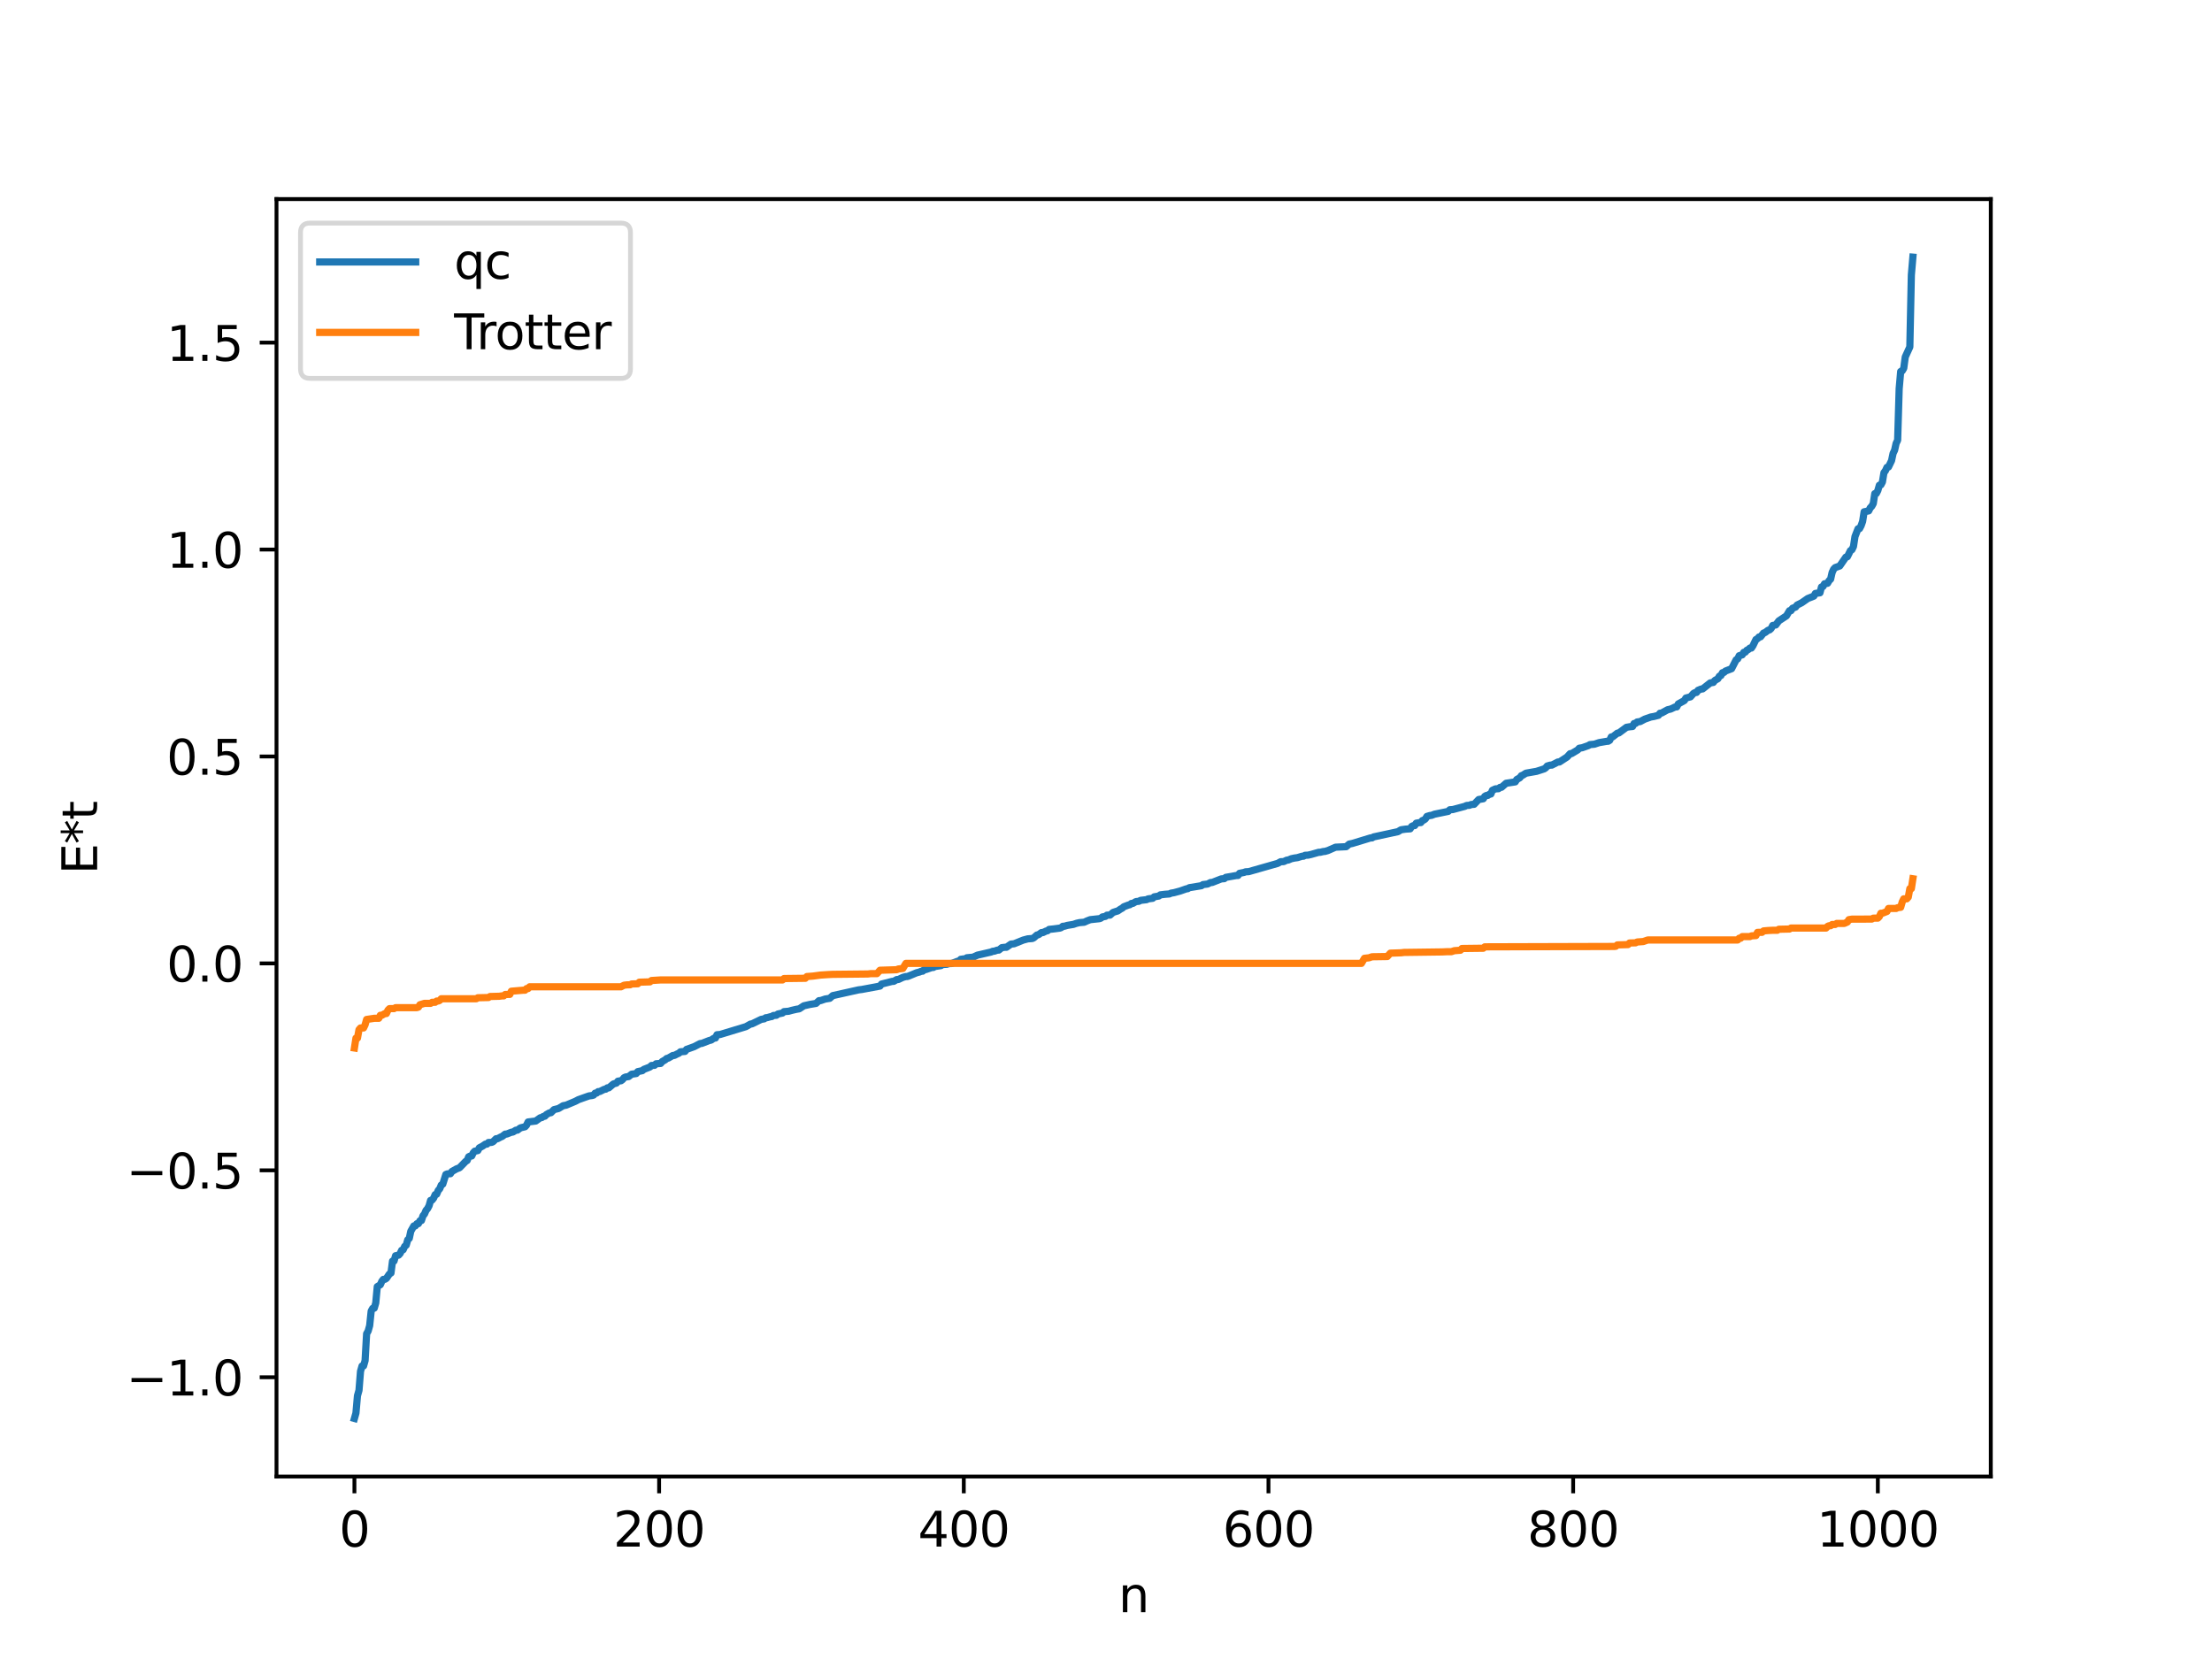 <?xml version="1.0" encoding="utf-8" standalone="no"?>
<!DOCTYPE svg PUBLIC "-//W3C//DTD SVG 1.1//EN"
  "http://www.w3.org/Graphics/SVG/1.1/DTD/svg11.dtd">
<svg xmlns:xlink="http://www.w3.org/1999/xlink" width="460.8pt" height="345.6pt" viewBox="0 0 460.8 345.6" xmlns="http://www.w3.org/2000/svg" version="1.1">
 <defs>
  <style type="text/css">*{stroke-linejoin: round; stroke-linecap: butt}</style>
 </defs>
 <g id="figure_1">
  <g id="patch_1">
   <path d="M 0 345.6 
L 460.8 345.6 
L 460.8 0 
L 0 0 
z
" style="fill: #ffffff"/>
  </g>
  <g id="axes_1">
   <g id="patch_2">
    <path d="M 57.6 307.584 
L 414.72 307.584 
L 414.72 41.472 
L 57.6 41.472 
z
" style="fill: #ffffff"/>
   </g>
   <g id="matplotlib.axis_1">
    <g id="xtick_1">
     <g id="line2d_1">
      <defs>
       <path id="m528aa2585f" d="M 0 0 
L 0 3.5 
" style="stroke: #000000; stroke-width: 0.8"/>
      </defs>
      <g>
       <use xlink:href="#m528aa2585f" x="73.833" y="307.584" style="stroke: #000000; stroke-width: 0.8"/>
      </g>
     </g>
     <g id="text_1">
      <!-- 0 -->
      <g transform="translate(70.651 322.182) scale(0.1 -0.1)">
       <defs>
        <path id="DejaVuSans-30" d="M 2034 4250 
Q 1547 4250 1301 3770 
Q 1056 3291 1056 2328 
Q 1056 1369 1301 889 
Q 1547 409 2034 409 
Q 2525 409 2770 889 
Q 3016 1369 3016 2328 
Q 3016 3291 2770 3770 
Q 2525 4250 2034 4250 
z
M 2034 4750 
Q 2819 4750 3233 4129 
Q 3647 3509 3647 2328 
Q 3647 1150 3233 529 
Q 2819 -91 2034 -91 
Q 1250 -91 836 529 
Q 422 1150 422 2328 
Q 422 3509 836 4129 
Q 1250 4750 2034 4750 
z
" transform="scale(0.016)"/>
       </defs>
       <use xlink:href="#DejaVuSans-30"/>
      </g>
     </g>
    </g>
    <g id="xtick_2">
     <g id="line2d_2">
      <g>
       <use xlink:href="#m528aa2585f" x="137.304" y="307.584" style="stroke: #000000; stroke-width: 0.8"/>
      </g>
     </g>
     <g id="text_2">
      <!-- 200 -->
      <g transform="translate(127.76 322.182) scale(0.1 -0.1)">
       <defs>
        <path id="DejaVuSans-32" d="M 1228 531 
L 3431 531 
L 3431 0 
L 469 0 
L 469 531 
Q 828 903 1448 1529 
Q 2069 2156 2228 2338 
Q 2531 2678 2651 2914 
Q 2772 3150 2772 3378 
Q 2772 3750 2511 3984 
Q 2250 4219 1831 4219 
Q 1534 4219 1204 4116 
Q 875 4013 500 3803 
L 500 4441 
Q 881 4594 1212 4672 
Q 1544 4750 1819 4750 
Q 2544 4750 2975 4387 
Q 3406 4025 3406 3419 
Q 3406 3131 3298 2873 
Q 3191 2616 2906 2266 
Q 2828 2175 2409 1742 
Q 1991 1309 1228 531 
z
" transform="scale(0.016)"/>
       </defs>
       <use xlink:href="#DejaVuSans-32"/>
       <use xlink:href="#DejaVuSans-30" x="63.623"/>
       <use xlink:href="#DejaVuSans-30" x="127.246"/>
      </g>
     </g>
    </g>
    <g id="xtick_3">
     <g id="line2d_3">
      <g>
       <use xlink:href="#m528aa2585f" x="200.775" y="307.584" style="stroke: #000000; stroke-width: 0.8"/>
      </g>
     </g>
     <g id="text_3">
      <!-- 400 -->
      <g transform="translate(191.231 322.182) scale(0.1 -0.1)">
       <defs>
        <path id="DejaVuSans-34" d="M 2419 4116 
L 825 1625 
L 2419 1625 
L 2419 4116 
z
M 2253 4666 
L 3047 4666 
L 3047 1625 
L 3713 1625 
L 3713 1100 
L 3047 1100 
L 3047 0 
L 2419 0 
L 2419 1100 
L 313 1100 
L 313 1709 
L 2253 4666 
z
" transform="scale(0.016)"/>
       </defs>
       <use xlink:href="#DejaVuSans-34"/>
       <use xlink:href="#DejaVuSans-30" x="63.623"/>
       <use xlink:href="#DejaVuSans-30" x="127.246"/>
      </g>
     </g>
    </g>
    <g id="xtick_4">
     <g id="line2d_4">
      <g>
       <use xlink:href="#m528aa2585f" x="264.246" y="307.584" style="stroke: #000000; stroke-width: 0.8"/>
      </g>
     </g>
     <g id="text_4">
      <!-- 600 -->
      <g transform="translate(254.702 322.182) scale(0.1 -0.1)">
       <defs>
        <path id="DejaVuSans-36" d="M 2113 2584 
Q 1688 2584 1439 2293 
Q 1191 2003 1191 1497 
Q 1191 994 1439 701 
Q 1688 409 2113 409 
Q 2538 409 2786 701 
Q 3034 994 3034 1497 
Q 3034 2003 2786 2293 
Q 2538 2584 2113 2584 
z
M 3366 4563 
L 3366 3988 
Q 3128 4100 2886 4159 
Q 2644 4219 2406 4219 
Q 1781 4219 1451 3797 
Q 1122 3375 1075 2522 
Q 1259 2794 1537 2939 
Q 1816 3084 2150 3084 
Q 2853 3084 3261 2657 
Q 3669 2231 3669 1497 
Q 3669 778 3244 343 
Q 2819 -91 2113 -91 
Q 1303 -91 875 529 
Q 447 1150 447 2328 
Q 447 3434 972 4092 
Q 1497 4750 2381 4750 
Q 2619 4750 2861 4703 
Q 3103 4656 3366 4563 
z
" transform="scale(0.016)"/>
       </defs>
       <use xlink:href="#DejaVuSans-36"/>
       <use xlink:href="#DejaVuSans-30" x="63.623"/>
       <use xlink:href="#DejaVuSans-30" x="127.246"/>
      </g>
     </g>
    </g>
    <g id="xtick_5">
     <g id="line2d_5">
      <g>
       <use xlink:href="#m528aa2585f" x="327.717" y="307.584" style="stroke: #000000; stroke-width: 0.8"/>
      </g>
     </g>
     <g id="text_5">
      <!-- 800 -->
      <g transform="translate(318.173 322.182) scale(0.1 -0.1)">
       <defs>
        <path id="DejaVuSans-38" d="M 2034 2216 
Q 1584 2216 1326 1975 
Q 1069 1734 1069 1313 
Q 1069 891 1326 650 
Q 1584 409 2034 409 
Q 2484 409 2743 651 
Q 3003 894 3003 1313 
Q 3003 1734 2745 1975 
Q 2488 2216 2034 2216 
z
M 1403 2484 
Q 997 2584 770 2862 
Q 544 3141 544 3541 
Q 544 4100 942 4425 
Q 1341 4750 2034 4750 
Q 2731 4750 3128 4425 
Q 3525 4100 3525 3541 
Q 3525 3141 3298 2862 
Q 3072 2584 2669 2484 
Q 3125 2378 3379 2068 
Q 3634 1759 3634 1313 
Q 3634 634 3220 271 
Q 2806 -91 2034 -91 
Q 1263 -91 848 271 
Q 434 634 434 1313 
Q 434 1759 690 2068 
Q 947 2378 1403 2484 
z
M 1172 3481 
Q 1172 3119 1398 2916 
Q 1625 2713 2034 2713 
Q 2441 2713 2670 2916 
Q 2900 3119 2900 3481 
Q 2900 3844 2670 4047 
Q 2441 4250 2034 4250 
Q 1625 4250 1398 4047 
Q 1172 3844 1172 3481 
z
" transform="scale(0.016)"/>
       </defs>
       <use xlink:href="#DejaVuSans-38"/>
       <use xlink:href="#DejaVuSans-30" x="63.623"/>
       <use xlink:href="#DejaVuSans-30" x="127.246"/>
      </g>
     </g>
    </g>
    <g id="xtick_6">
     <g id="line2d_6">
      <g>
       <use xlink:href="#m528aa2585f" x="391.188" y="307.584" style="stroke: #000000; stroke-width: 0.8"/>
      </g>
     </g>
     <g id="text_6">
      <!-- 1000 -->
      <g transform="translate(378.463 322.182) scale(0.1 -0.1)">
       <defs>
        <path id="DejaVuSans-31" d="M 794 531 
L 1825 531 
L 1825 4091 
L 703 3866 
L 703 4441 
L 1819 4666 
L 2450 4666 
L 2450 531 
L 3481 531 
L 3481 0 
L 794 0 
L 794 531 
z
" transform="scale(0.016)"/>
       </defs>
       <use xlink:href="#DejaVuSans-31"/>
       <use xlink:href="#DejaVuSans-30" x="63.623"/>
       <use xlink:href="#DejaVuSans-30" x="127.246"/>
       <use xlink:href="#DejaVuSans-30" x="190.869"/>
      </g>
     </g>
    </g>
    <g id="text_7">
     <!-- n -->
     <g transform="translate(232.991 335.861) scale(0.1 -0.1)">
      <defs>
       <path id="DejaVuSans-6e" d="M 3513 2113 
L 3513 0 
L 2938 0 
L 2938 2094 
Q 2938 2591 2744 2837 
Q 2550 3084 2163 3084 
Q 1697 3084 1428 2787 
Q 1159 2491 1159 1978 
L 1159 0 
L 581 0 
L 581 3500 
L 1159 3500 
L 1159 2956 
Q 1366 3272 1645 3428 
Q 1925 3584 2291 3584 
Q 2894 3584 3203 3211 
Q 3513 2838 3513 2113 
z
" transform="scale(0.016)"/>
      </defs>
      <use xlink:href="#DejaVuSans-6e"/>
     </g>
    </g>
   </g>
   <g id="matplotlib.axis_2">
    <g id="ytick_1">
     <g id="line2d_7">
      <defs>
       <path id="m2896df80f0" d="M 0 0 
L -3.5 0 
" style="stroke: #000000; stroke-width: 0.8"/>
      </defs>
      <g>
       <use xlink:href="#m2896df80f0" x="57.6" y="286.905" style="stroke: #000000; stroke-width: 0.8"/>
      </g>
     </g>
     <g id="text_8">
      <!-- −1.0 -->
      <g transform="translate(26.317 290.704) scale(0.1 -0.1)">
       <defs>
        <path id="DejaVuSans-2212" d="M 678 2272 
L 4684 2272 
L 4684 1741 
L 678 1741 
L 678 2272 
z
" transform="scale(0.016)"/>
        <path id="DejaVuSans-2e" d="M 684 794 
L 1344 794 
L 1344 0 
L 684 0 
L 684 794 
z
" transform="scale(0.016)"/>
       </defs>
       <use xlink:href="#DejaVuSans-2212"/>
       <use xlink:href="#DejaVuSans-31" x="83.789"/>
       <use xlink:href="#DejaVuSans-2e" x="147.412"/>
       <use xlink:href="#DejaVuSans-30" x="179.199"/>
      </g>
     </g>
    </g>
    <g id="ytick_2">
     <g id="line2d_8">
      <g>
       <use xlink:href="#m2896df80f0" x="57.6" y="243.798" style="stroke: #000000; stroke-width: 0.8"/>
      </g>
     </g>
     <g id="text_9">
      <!-- −0.5 -->
      <g transform="translate(26.317 247.597) scale(0.1 -0.1)">
       <defs>
        <path id="DejaVuSans-35" d="M 691 4666 
L 3169 4666 
L 3169 4134 
L 1269 4134 
L 1269 2991 
Q 1406 3038 1543 3061 
Q 1681 3084 1819 3084 
Q 2600 3084 3056 2656 
Q 3513 2228 3513 1497 
Q 3513 744 3044 326 
Q 2575 -91 1722 -91 
Q 1428 -91 1123 -41 
Q 819 9 494 109 
L 494 744 
Q 775 591 1075 516 
Q 1375 441 1709 441 
Q 2250 441 2565 725 
Q 2881 1009 2881 1497 
Q 2881 1984 2565 2268 
Q 2250 2553 1709 2553 
Q 1456 2553 1204 2497 
Q 953 2441 691 2322 
L 691 4666 
z
" transform="scale(0.016)"/>
       </defs>
       <use xlink:href="#DejaVuSans-2212"/>
       <use xlink:href="#DejaVuSans-30" x="83.789"/>
       <use xlink:href="#DejaVuSans-2e" x="147.412"/>
       <use xlink:href="#DejaVuSans-35" x="179.199"/>
      </g>
     </g>
    </g>
    <g id="ytick_3">
     <g id="line2d_9">
      <g>
       <use xlink:href="#m2896df80f0" x="57.6" y="200.692" style="stroke: #000000; stroke-width: 0.8"/>
      </g>
     </g>
     <g id="text_10">
      <!-- 0.0 -->
      <g transform="translate(34.697 204.491) scale(0.1 -0.1)">
       <use xlink:href="#DejaVuSans-30"/>
       <use xlink:href="#DejaVuSans-2e" x="63.623"/>
       <use xlink:href="#DejaVuSans-30" x="95.41"/>
      </g>
     </g>
    </g>
    <g id="ytick_4">
     <g id="line2d_10">
      <g>
       <use xlink:href="#m2896df80f0" x="57.6" y="157.585" style="stroke: #000000; stroke-width: 0.8"/>
      </g>
     </g>
     <g id="text_11">
      <!-- 0.5 -->
      <g transform="translate(34.697 161.385) scale(0.1 -0.1)">
       <use xlink:href="#DejaVuSans-30"/>
       <use xlink:href="#DejaVuSans-2e" x="63.623"/>
       <use xlink:href="#DejaVuSans-35" x="95.41"/>
      </g>
     </g>
    </g>
    <g id="ytick_5">
     <g id="line2d_11">
      <g>
       <use xlink:href="#m2896df80f0" x="57.6" y="114.479" style="stroke: #000000; stroke-width: 0.8"/>
      </g>
     </g>
     <g id="text_12">
      <!-- 1.0 -->
      <g transform="translate(34.697 118.278) scale(0.1 -0.1)">
       <use xlink:href="#DejaVuSans-31"/>
       <use xlink:href="#DejaVuSans-2e" x="63.623"/>
       <use xlink:href="#DejaVuSans-30" x="95.41"/>
      </g>
     </g>
    </g>
    <g id="ytick_6">
     <g id="line2d_12">
      <g>
       <use xlink:href="#m2896df80f0" x="57.6" y="71.372" style="stroke: #000000; stroke-width: 0.8"/>
      </g>
     </g>
     <g id="text_13">
      <!-- 1.5 -->
      <g transform="translate(34.697 75.172) scale(0.1 -0.1)">
       <use xlink:href="#DejaVuSans-31"/>
       <use xlink:href="#DejaVuSans-2e" x="63.623"/>
       <use xlink:href="#DejaVuSans-35" x="95.41"/>
      </g>
     </g>
    </g>
    <g id="text_14">
     <!-- E*t -->
     <g transform="translate(20.238 182.148) rotate(-90) scale(0.1 -0.1)">
      <defs>
       <path id="DejaVuSans-45" d="M 628 4666 
L 3578 4666 
L 3578 4134 
L 1259 4134 
L 1259 2753 
L 3481 2753 
L 3481 2222 
L 1259 2222 
L 1259 531 
L 3634 531 
L 3634 0 
L 628 0 
L 628 4666 
z
" transform="scale(0.016)"/>
       <path id="DejaVuSans-2a" d="M 3009 3897 
L 1888 3291 
L 3009 2681 
L 2828 2375 
L 1778 3009 
L 1778 1831 
L 1422 1831 
L 1422 3009 
L 372 2375 
L 191 2681 
L 1313 3291 
L 191 3897 
L 372 4206 
L 1422 3572 
L 1422 4750 
L 1778 4750 
L 1778 3572 
L 2828 4206 
L 3009 3897 
z
" transform="scale(0.016)"/>
       <path id="DejaVuSans-74" d="M 1172 4494 
L 1172 3500 
L 2356 3500 
L 2356 3053 
L 1172 3053 
L 1172 1153 
Q 1172 725 1289 603 
Q 1406 481 1766 481 
L 2356 481 
L 2356 0 
L 1766 0 
Q 1100 0 847 248 
Q 594 497 594 1153 
L 594 3053 
L 172 3053 
L 172 3500 
L 594 3500 
L 594 4494 
L 1172 4494 
z
" transform="scale(0.016)"/>
      </defs>
      <use xlink:href="#DejaVuSans-45"/>
      <use xlink:href="#DejaVuSans-2a" x="63.184"/>
      <use xlink:href="#DejaVuSans-74" x="113.184"/>
     </g>
    </g>
   </g>
   <g id="line2d_13">
    <path d="M 73.833 295.488 
L 74.15 294.365 
L 74.467 290.758 
L 74.785 289.635 
L 75.102 285.673 
L 75.42 284.559 
L 75.737 284.55 
L 76.054 283.436 
L 76.372 277.844 
L 76.689 277.282 
L 77.006 276.159 
L 77.324 273.115 
L 77.641 272.553 
L 77.958 272.521 
L 78.276 271.43 
L 78.593 268.029 
L 79.228 267.636 
L 79.545 266.915 
L 79.862 266.513 
L 80.18 266.503 
L 80.497 266.311 
L 81.132 265.379 
L 81.449 265.188 
L 81.767 262.712 
L 82.084 262.706 
L 82.401 261.592 
L 83.036 261.467 
L 83.353 261.122 
L 83.671 260.458 
L 83.988 260.344 
L 84.305 259.638 
L 84.623 259.395 
L 84.94 258.271 
L 85.258 257.983 
L 85.575 256.496 
L 86.21 255.382 
L 86.527 255.372 
L 86.844 254.922 
L 87.162 254.909 
L 87.479 254.315 
L 87.796 254.259 
L 88.114 253.275 
L 88.431 252.897 
L 88.748 252.152 
L 89.066 251.783 
L 89.383 251.185 
L 89.7 250.061 
L 90.018 249.992 
L 90.335 249.586 
L 90.653 248.859 
L 90.97 248.769 
L 91.287 247.99 
L 91.605 247.645 
L 91.922 246.867 
L 92.239 246.677 
L 92.874 244.669 
L 93.191 244.539 
L 93.826 244.506 
L 94.143 244.04 
L 95.096 243.503 
L 95.73 243.262 
L 97 241.95 
L 97.317 241.751 
L 97.634 240.975 
L 97.952 240.827 
L 98.269 240.812 
L 98.586 240.156 
L 98.904 239.81 
L 99.539 239.689 
L 99.856 239.109 
L 100.491 238.774 
L 101.125 238.34 
L 101.443 238.334 
L 101.76 237.999 
L 102.395 237.985 
L 102.712 237.84 
L 103.347 237.217 
L 103.664 237.206 
L 104.299 236.866 
L 104.616 236.737 
L 105.251 236.252 
L 105.568 236.245 
L 106.52 235.863 
L 106.838 235.828 
L 107.472 235.441 
L 107.79 235.426 
L 108.424 234.954 
L 109.377 234.724 
L 109.694 234.383 
L 110.011 233.727 
L 111.598 233.532 
L 112.55 232.853 
L 112.867 232.81 
L 113.185 232.574 
L 113.502 232.529 
L 113.82 232.185 
L 114.454 231.83 
L 114.772 231.795 
L 115.406 231.159 
L 116.358 230.919 
L 117.31 230.341 
L 117.945 230.225 
L 119.849 229.422 
L 120.484 229.086 
L 122.071 228.519 
L 122.705 228.299 
L 123.34 228.218 
L 123.658 228.123 
L 123.975 227.724 
L 124.292 227.705 
L 124.61 227.405 
L 124.927 227.393 
L 125.879 226.922 
L 126.196 226.892 
L 126.514 226.619 
L 126.831 226.611 
L 127.783 225.808 
L 128.418 225.625 
L 128.735 225.228 
L 129.37 225.139 
L 129.687 224.899 
L 130.005 224.511 
L 130.322 224.362 
L 130.957 224.267 
L 131.591 223.775 
L 132.543 223.638 
L 132.861 223.239 
L 133.813 223.038 
L 134.13 222.768 
L 135.4 222.275 
L 135.717 221.959 
L 136.352 221.924 
L 136.669 221.605 
L 137.621 221.535 
L 137.939 221.151 
L 138.573 220.786 
L 138.891 220.499 
L 139.208 220.43 
L 140.16 219.878 
L 140.477 219.866 
L 141.112 219.538 
L 141.429 219.407 
L 141.747 219.11 
L 142.699 219.029 
L 143.016 218.608 
L 144.603 218.039 
L 145.872 217.384 
L 146.19 217.363 
L 147.777 216.745 
L 148.094 216.688 
L 148.729 216.272 
L 149.046 216.239 
L 149.363 215.554 
L 149.998 215.509 
L 155.393 213.869 
L 156.345 213.329 
L 156.662 213.285 
L 158.567 212.355 
L 159.201 212.244 
L 159.519 212.016 
L 159.836 211.989 
L 160.471 211.806 
L 160.788 211.76 
L 161.105 211.546 
L 161.74 211.498 
L 162.058 211.238 
L 163.01 211.032 
L 163.327 210.741 
L 164.279 210.664 
L 164.914 210.485 
L 165.866 210.261 
L 166.5 210.154 
L 167.453 209.527 
L 168.722 209.241 
L 169.991 209.031 
L 170.626 208.45 
L 170.943 208.446 
L 171.896 208.118 
L 172.848 207.968 
L 173.482 207.404 
L 178.877 206.203 
L 179.512 206.128 
L 183.32 205.418 
L 183.638 204.997 
L 185.859 204.438 
L 186.177 204.429 
L 186.811 204.061 
L 187.129 204.055 
L 188.081 203.606 
L 188.715 203.428 
L 189.033 203.427 
L 189.985 203.047 
L 190.937 202.648 
L 191.572 202.482 
L 191.889 202.326 
L 192.206 202.315 
L 192.524 201.991 
L 192.841 201.989 
L 194.11 201.55 
L 194.428 201.539 
L 194.745 201.346 
L 196.015 201.156 
L 196.332 200.931 
L 197.284 200.877 
L 197.601 200.743 
L 198.236 200.721 
L 199.505 200.236 
L 199.823 200.211 
L 200.14 199.842 
L 200.775 199.753 
L 201.092 199.735 
L 201.41 199.519 
L 202.362 199.43 
L 202.679 199.408 
L 203.631 198.972 
L 204.266 198.829 
L 206.487 198.317 
L 206.805 198.161 
L 207.122 198.152 
L 207.757 197.933 
L 208.074 197.921 
L 208.709 197.409 
L 209.343 197.334 
L 209.661 197.333 
L 210.613 196.671 
L 211.248 196.609 
L 213.152 195.838 
L 214.104 195.581 
L 215.056 195.507 
L 215.373 195.35 
L 216.008 194.784 
L 216.325 194.725 
L 216.96 194.268 
L 217.277 194.266 
L 217.912 193.956 
L 218.229 193.886 
L 218.547 193.609 
L 219.499 193.51 
L 220.768 193.344 
L 221.086 193.232 
L 221.403 192.962 
L 221.72 192.954 
L 222.355 192.773 
L 223.624 192.562 
L 224.259 192.34 
L 224.894 192.195 
L 225.846 192.118 
L 226.481 191.827 
L 227.115 191.583 
L 229.02 191.377 
L 229.337 191.268 
L 229.654 191.012 
L 230.289 190.9 
L 230.606 190.644 
L 231.241 190.631 
L 231.876 190.07 
L 232.51 189.863 
L 232.828 189.782 
L 233.462 189.352 
L 233.78 189.195 
L 234.097 188.899 
L 235.049 188.541 
L 235.367 188.467 
L 235.684 188.21 
L 236.001 188.19 
L 236.636 187.819 
L 237.271 187.754 
L 237.588 187.562 
L 238.858 187.418 
L 239.175 187.251 
L 240.127 187.13 
L 240.444 186.829 
L 241.396 186.663 
L 241.714 186.416 
L 242.666 186.298 
L 243.618 186.222 
L 243.935 186.062 
L 244.57 185.959 
L 245.839 185.617 
L 247.109 185.17 
L 247.426 185.129 
L 247.743 184.924 
L 250.282 184.507 
L 250.6 184.277 
L 251.552 184.162 
L 252.186 183.843 
L 252.504 183.838 
L 254.408 183.09 
L 255.043 183.039 
L 255.36 182.77 
L 257.581 182.379 
L 257.899 182.376 
L 258.216 181.93 
L 259.168 181.738 
L 259.486 181.613 
L 260.12 181.58 
L 266.15 179.862 
L 266.785 179.512 
L 267.42 179.486 
L 268.054 179.187 
L 268.372 179.159 
L 269.006 178.888 
L 269.641 178.75 
L 270.276 178.664 
L 271.228 178.374 
L 271.545 178.36 
L 271.862 178.175 
L 272.497 178.141 
L 273.132 177.995 
L 274.719 177.547 
L 275.036 177.543 
L 275.671 177.387 
L 275.988 177.368 
L 276.623 177.186 
L 278.21 176.487 
L 280.431 176.381 
L 281.066 175.84 
L 281.7 175.709 
L 285.509 174.551 
L 285.826 174.547 
L 286.143 174.346 
L 291.221 173.249 
L 291.856 172.86 
L 292.808 172.723 
L 293.76 172.66 
L 294.077 172.165 
L 294.395 172.001 
L 294.712 171.985 
L 295.029 171.483 
L 295.664 171.373 
L 295.981 171.357 
L 296.299 170.941 
L 296.616 170.827 
L 296.934 170.592 
L 297.251 170.073 
L 297.886 169.884 
L 298.203 169.856 
L 298.838 169.611 
L 301.694 169.024 
L 302.011 168.688 
L 302.646 168.645 
L 305.185 167.967 
L 305.502 167.795 
L 306.137 167.758 
L 306.454 167.597 
L 307.089 167.553 
L 308.041 166.555 
L 308.993 166.398 
L 309.31 165.897 
L 309.628 165.716 
L 309.945 165.694 
L 310.262 165.46 
L 310.58 165.408 
L 310.897 164.629 
L 311.532 164.336 
L 312.167 164.299 
L 312.484 164.025 
L 312.801 164.002 
L 313.753 163.169 
L 315.658 162.88 
L 315.975 162.381 
L 316.61 162.025 
L 316.927 161.592 
L 317.244 161.478 
L 317.879 161.072 
L 320.1 160.68 
L 321.687 160.166 
L 322.005 159.948 
L 322.322 159.571 
L 322.957 159.388 
L 323.274 159.387 
L 324.543 158.738 
L 324.861 158.734 
L 325.813 158.115 
L 326.448 157.698 
L 327.082 157.008 
L 327.4 156.982 
L 328.669 156.224 
L 328.986 155.87 
L 329.621 155.762 
L 330.891 155.315 
L 331.208 155.117 
L 332.16 155.026 
L 333.112 154.706 
L 334.699 154.432 
L 335.016 154.412 
L 335.334 154.216 
L 335.651 153.522 
L 335.968 153.485 
L 336.92 152.735 
L 337.238 152.688 
L 338.824 151.512 
L 339.459 151.402 
L 340.094 151.341 
L 340.411 150.717 
L 340.729 150.7 
L 341.046 150.403 
L 341.681 150.318 
L 342.633 149.81 
L 343.902 149.365 
L 344.537 149.257 
L 345.489 149.01 
L 345.806 148.579 
L 346.124 148.551 
L 347.393 147.852 
L 348.028 147.708 
L 348.98 147.263 
L 349.297 147.259 
L 349.615 146.644 
L 350.884 145.933 
L 351.201 145.412 
L 352.153 145.169 
L 352.788 144.455 
L 353.105 144.276 
L 353.423 144.248 
L 353.74 143.801 
L 354.375 143.542 
L 354.692 143.513 
L 356.279 142.261 
L 356.914 142.161 
L 357.231 141.751 
L 357.866 141.396 
L 358.183 140.857 
L 358.5 140.731 
L 358.818 140.14 
L 359.135 140.078 
L 359.453 139.788 
L 360.722 139.305 
L 361.674 137.447 
L 361.991 137.259 
L 362.309 136.593 
L 362.943 136.417 
L 363.261 135.888 
L 363.578 135.851 
L 363.896 135.456 
L 364.213 135.309 
L 364.53 135.011 
L 364.848 135.003 
L 365.165 134.522 
L 365.8 133.218 
L 366.117 133.062 
L 366.434 132.692 
L 366.752 132.662 
L 367.386 131.871 
L 367.704 131.77 
L 368.339 131.285 
L 368.656 131.205 
L 368.973 130.914 
L 369.291 130.293 
L 369.925 130.191 
L 370.56 129.338 
L 372.147 128.293 
L 372.781 127.22 
L 373.099 127.212 
L 373.416 126.712 
L 374.051 126.466 
L 374.368 126.045 
L 375.32 125.567 
L 376.59 124.682 
L 377.859 124.18 
L 378.177 123.623 
L 379.129 123.491 
L 379.446 122.281 
L 379.763 122.185 
L 380.081 121.615 
L 380.715 121.505 
L 381.033 120.957 
L 381.35 120.648 
L 381.667 119.256 
L 381.985 118.569 
L 382.302 118.24 
L 383.254 117.903 
L 384.524 116.058 
L 384.841 115.983 
L 385.476 114.701 
L 385.793 114.516 
L 386.11 113.846 
L 386.428 111.776 
L 387.062 110.152 
L 387.38 110.121 
L 387.697 109.519 
L 388.015 108.629 
L 388.332 106.616 
L 389.284 106.427 
L 389.601 105.795 
L 389.919 105.471 
L 390.236 104.904 
L 390.553 102.83 
L 390.871 102.803 
L 391.188 102.186 
L 391.505 101.079 
L 391.823 101.004 
L 392.14 100.41 
L 392.458 98.474 
L 392.775 98.047 
L 393.092 97.355 
L 393.41 97.28 
L 394.044 95.957 
L 394.362 94.457 
L 394.679 93.79 
L 394.996 92.366 
L 395.314 91.7 
L 395.631 80.979 
L 395.948 77.388 
L 396.266 77.254 
L 396.583 76.722 
L 396.9 74.361 
L 397.853 72.271 
L 398.17 57.293 
L 398.487 53.568 
L 398.487 53.568 
" clip-path="url(#p6afb06e3a4)" style="fill: none; stroke: #1f77b4; stroke-width: 1.5; stroke-linecap: square"/>
   </g>
   <g id="line2d_14">
    <path d="M 73.833 218.322 
L 74.15 216.265 
L 74.467 216.265 
L 74.785 214.506 
L 75.102 214.141 
L 75.737 214.141 
L 76.054 213.483 
L 76.372 212.372 
L 77.958 212.132 
L 78.91 212.132 
L 79.228 211.506 
L 79.545 211.506 
L 80.18 211.139 
L 80.497 211.139 
L 80.815 210.446 
L 81.132 210.119 
L 82.084 210.114 
L 82.401 209.921 
L 86.844 209.91 
L 87.162 209.804 
L 87.479 209.302 
L 88.431 209.017 
L 89.7 209.017 
L 90.018 208.795 
L 90.653 208.795 
L 90.97 208.537 
L 91.287 208.537 
L 91.605 208.403 
L 91.922 208.057 
L 99.221 208.057 
L 99.539 207.851 
L 101.76 207.802 
L 102.077 207.589 
L 103.981 207.541 
L 104.616 207.457 
L 104.934 207.457 
L 105.251 207.165 
L 106.203 207.15 
L 106.52 206.489 
L 109.059 206.272 
L 109.377 206.272 
L 109.694 205.938 
L 110.011 205.938 
L 110.329 205.569 
L 129.37 205.569 
L 130.005 205.238 
L 130.639 205.162 
L 131.274 205.149 
L 131.591 204.978 
L 132.861 204.939 
L 133.178 204.609 
L 135.4 204.539 
L 135.717 204.258 
L 137.621 204.14 
L 163.01 204.14 
L 163.327 203.848 
L 167.77 203.795 
L 168.087 203.433 
L 169.357 203.337 
L 170.943 203.125 
L 172.53 203.02 
L 173.482 202.975 
L 180.781 202.898 
L 181.416 202.823 
L 182.686 202.823 
L 183.32 202.12 
L 186.811 202.011 
L 187.129 201.857 
L 188.081 201.752 
L 188.715 200.692 
L 283.605 200.692 
L 284.239 199.631 
L 285.191 199.527 
L 285.826 199.31 
L 289 199.263 
L 289.634 198.561 
L 291.856 198.485 
L 292.491 198.408 
L 300.424 198.304 
L 301.377 198.259 
L 302.329 198.259 
L 302.963 198.047 
L 304.233 197.951 
L 304.55 197.589 
L 308.993 197.535 
L 309.31 197.243 
L 336.286 197.164 
L 336.603 197.126 
L 336.92 196.844 
L 339.142 196.775 
L 339.459 196.445 
L 340.729 196.406 
L 341.046 196.234 
L 342.315 196.145 
L 343.267 195.815 
L 361.991 195.815 
L 362.309 195.446 
L 362.626 195.446 
L 362.943 195.112 
L 364.53 195.112 
L 364.848 194.96 
L 365.8 194.895 
L 366.117 194.234 
L 367.069 194.219 
L 367.386 193.926 
L 368.339 193.843 
L 369.291 193.795 
L 370.243 193.795 
L 370.56 193.581 
L 372.781 193.533 
L 373.099 193.327 
L 380.398 193.327 
L 380.715 192.981 
L 381.033 192.846 
L 381.35 192.846 
L 381.667 192.588 
L 382.302 192.588 
L 382.62 192.366 
L 384.206 192.366 
L 384.841 192.082 
L 385.158 191.579 
L 385.793 191.474 
L 389.284 191.463 
L 389.919 191.463 
L 390.236 191.27 
L 391.188 191.264 
L 391.505 190.938 
L 391.823 190.245 
L 392.14 190.245 
L 393.092 189.878 
L 393.41 189.251 
L 394.996 189.251 
L 395.314 189.08 
L 395.948 189.011 
L 396.266 187.901 
L 396.583 187.243 
L 397.218 187.243 
L 397.535 186.877 
L 397.853 185.119 
L 398.17 185.119 
L 398.487 183.062 
L 398.487 183.062 
" clip-path="url(#p6afb06e3a4)" style="fill: none; stroke: #ff7f0e; stroke-width: 1.5; stroke-linecap: square"/>
   </g>
   <g id="patch_3">
    <path d="M 57.6 307.584 
L 57.6 41.472 
" style="fill: none; stroke: #000000; stroke-width: 0.8; stroke-linejoin: miter; stroke-linecap: square"/>
   </g>
   <g id="patch_4">
    <path d="M 414.72 307.584 
L 414.72 41.472 
" style="fill: none; stroke: #000000; stroke-width: 0.8; stroke-linejoin: miter; stroke-linecap: square"/>
   </g>
   <g id="patch_5">
    <path d="M 57.6 307.584 
L 414.72 307.584 
" style="fill: none; stroke: #000000; stroke-width: 0.8; stroke-linejoin: miter; stroke-linecap: square"/>
   </g>
   <g id="patch_6">
    <path d="M 57.6 41.472 
L 414.72 41.472 
" style="fill: none; stroke: #000000; stroke-width: 0.8; stroke-linejoin: miter; stroke-linecap: square"/>
   </g>
   <g id="legend_1">
    <g id="patch_7">
     <path d="M 64.6 78.828 
L 129.342 78.828 
Q 131.342 78.828 131.342 76.828 
L 131.342 48.472 
Q 131.342 46.472 129.342 46.472 
L 64.6 46.472 
Q 62.6 46.472 62.6 48.472 
L 62.6 76.828 
Q 62.6 78.828 64.6 78.828 
z
" style="fill: #ffffff; opacity: 0.8; stroke: #cccccc; stroke-linejoin: miter"/>
    </g>
    <g id="line2d_15">
     <path d="M 66.6 54.57 
L 76.6 54.57 
L 86.6 54.57 
" style="fill: none; stroke: #1f77b4; stroke-width: 1.5; stroke-linecap: square"/>
    </g>
    <g id="text_15">
     <!-- qc -->
     <g transform="translate(94.6 58.07) scale(0.1 -0.1)">
      <defs>
       <path id="DejaVuSans-71" d="M 947 1747 
Q 947 1113 1208 752 
Q 1469 391 1925 391 
Q 2381 391 2643 752 
Q 2906 1113 2906 1747 
Q 2906 2381 2643 2742 
Q 2381 3103 1925 3103 
Q 1469 3103 1208 2742 
Q 947 2381 947 1747 
z
M 2906 525 
Q 2725 213 2448 61 
Q 2172 -91 1784 -91 
Q 1150 -91 751 415 
Q 353 922 353 1747 
Q 353 2572 751 3078 
Q 1150 3584 1784 3584 
Q 2172 3584 2448 3432 
Q 2725 3281 2906 2969 
L 2906 3500 
L 3481 3500 
L 3481 -1331 
L 2906 -1331 
L 2906 525 
z
" transform="scale(0.016)"/>
       <path id="DejaVuSans-63" d="M 3122 3366 
L 3122 2828 
Q 2878 2963 2633 3030 
Q 2388 3097 2138 3097 
Q 1578 3097 1268 2742 
Q 959 2388 959 1747 
Q 959 1106 1268 751 
Q 1578 397 2138 397 
Q 2388 397 2633 464 
Q 2878 531 3122 666 
L 3122 134 
Q 2881 22 2623 -34 
Q 2366 -91 2075 -91 
Q 1284 -91 818 406 
Q 353 903 353 1747 
Q 353 2603 823 3093 
Q 1294 3584 2113 3584 
Q 2378 3584 2631 3529 
Q 2884 3475 3122 3366 
z
" transform="scale(0.016)"/>
      </defs>
      <use xlink:href="#DejaVuSans-71"/>
      <use xlink:href="#DejaVuSans-63" x="63.477"/>
     </g>
    </g>
    <g id="line2d_16">
     <path d="M 66.6 69.249 
L 76.6 69.249 
L 86.6 69.249 
" style="fill: none; stroke: #ff7f0e; stroke-width: 1.5; stroke-linecap: square"/>
    </g>
    <g id="text_16">
     <!-- Trotter -->
     <g transform="translate(94.6 72.749) scale(0.1 -0.1)">
      <defs>
       <path id="DejaVuSans-54" d="M -19 4666 
L 3928 4666 
L 3928 4134 
L 2272 4134 
L 2272 0 
L 1638 0 
L 1638 4134 
L -19 4134 
L -19 4666 
z
" transform="scale(0.016)"/>
       <path id="DejaVuSans-72" d="M 2631 2963 
Q 2534 3019 2420 3045 
Q 2306 3072 2169 3072 
Q 1681 3072 1420 2755 
Q 1159 2438 1159 1844 
L 1159 0 
L 581 0 
L 581 3500 
L 1159 3500 
L 1159 2956 
Q 1341 3275 1631 3429 
Q 1922 3584 2338 3584 
Q 2397 3584 2469 3576 
Q 2541 3569 2628 3553 
L 2631 2963 
z
" transform="scale(0.016)"/>
       <path id="DejaVuSans-6f" d="M 1959 3097 
Q 1497 3097 1228 2736 
Q 959 2375 959 1747 
Q 959 1119 1226 758 
Q 1494 397 1959 397 
Q 2419 397 2687 759 
Q 2956 1122 2956 1747 
Q 2956 2369 2687 2733 
Q 2419 3097 1959 3097 
z
M 1959 3584 
Q 2709 3584 3137 3096 
Q 3566 2609 3566 1747 
Q 3566 888 3137 398 
Q 2709 -91 1959 -91 
Q 1206 -91 779 398 
Q 353 888 353 1747 
Q 353 2609 779 3096 
Q 1206 3584 1959 3584 
z
" transform="scale(0.016)"/>
       <path id="DejaVuSans-65" d="M 3597 1894 
L 3597 1613 
L 953 1613 
Q 991 1019 1311 708 
Q 1631 397 2203 397 
Q 2534 397 2845 478 
Q 3156 559 3463 722 
L 3463 178 
Q 3153 47 2828 -22 
Q 2503 -91 2169 -91 
Q 1331 -91 842 396 
Q 353 884 353 1716 
Q 353 2575 817 3079 
Q 1281 3584 2069 3584 
Q 2775 3584 3186 3129 
Q 3597 2675 3597 1894 
z
M 3022 2063 
Q 3016 2534 2758 2815 
Q 2500 3097 2075 3097 
Q 1594 3097 1305 2825 
Q 1016 2553 972 2059 
L 3022 2063 
z
" transform="scale(0.016)"/>
      </defs>
      <use xlink:href="#DejaVuSans-54"/>
      <use xlink:href="#DejaVuSans-72" x="46.334"/>
      <use xlink:href="#DejaVuSans-6f" x="85.197"/>
      <use xlink:href="#DejaVuSans-74" x="146.379"/>
      <use xlink:href="#DejaVuSans-74" x="185.588"/>
      <use xlink:href="#DejaVuSans-65" x="224.797"/>
      <use xlink:href="#DejaVuSans-72" x="286.32"/>
     </g>
    </g>
   </g>
  </g>
 </g>
 <defs>
  <clipPath id="p6afb06e3a4">
   <rect x="57.6" y="41.472" width="357.12" height="266.112"/>
  </clipPath>
 </defs>
</svg>
